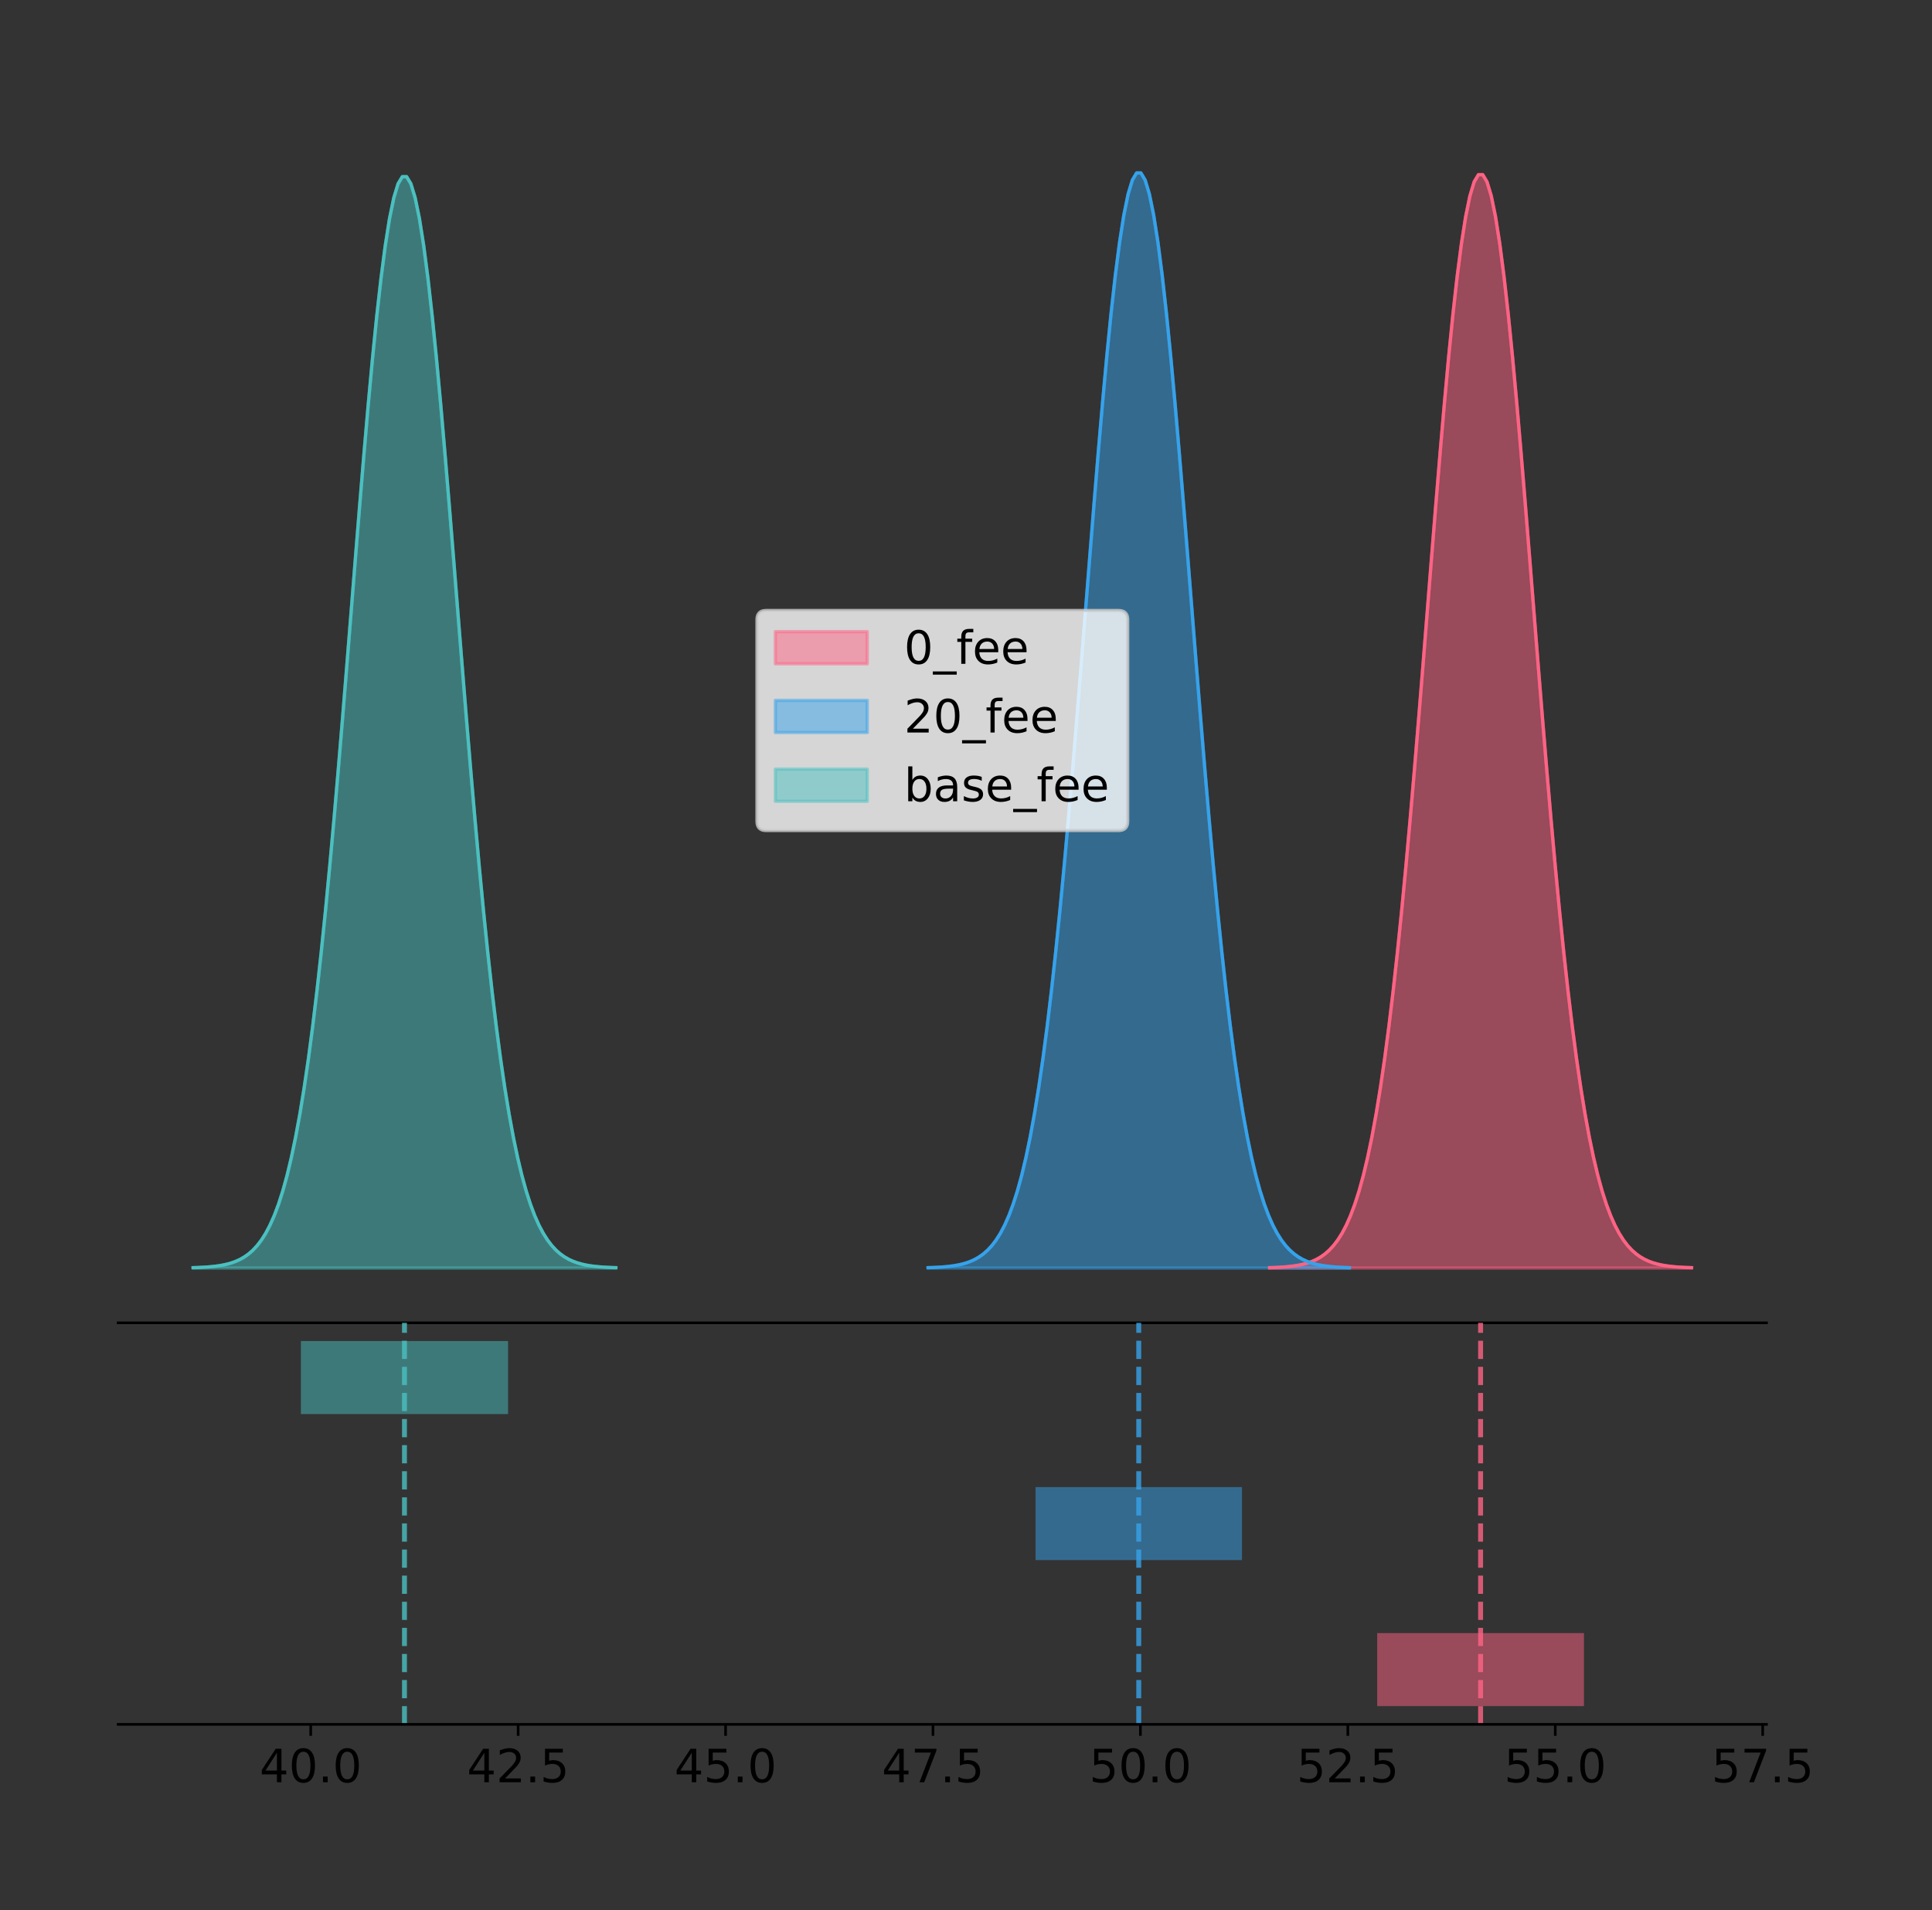 <?xml version="1.0" encoding="utf-8" standalone="no"?>
<!DOCTYPE svg PUBLIC "-//W3C//DTD SVG 1.1//EN"
  "http://www.w3.org/Graphics/SVG/1.1/DTD/svg11.dtd">
<!-- Created with matplotlib (https://matplotlib.org/) -->
<svg height="581.789pt" version="1.1" viewBox="0 0 588.618 581.789" width="588.618pt" xmlns="http://www.w3.org/2000/svg" xmlns:xlink="http://www.w3.org/1999/xlink">
 <rect x="0" y="0" width="588.618" height="581.789" fill="#333333" stroke="none"/>
 <defs>
  <style type="text/css">
*{stroke-linecap:butt;stroke-linejoin:round;}
  </style>
 </defs>
 <g id="figure_1">
  <g id="patch_1">
   <path d="M 0 581.789 
L 588.618 581.789 
L 588.618 0 
L 0 0 
z
" style="fill:none;"/>
  </g>
  <g id="axes_1">
   <g id="patch_2">
    <path d="M 36 402.93 
L 538.2 402.93 
L 538.2 36 
L 36 36 
z
" style="fill:none;"/>
   </g>
   <g id="PolyCollection_1">
    <defs>
     <path d="M 386.801 -195.538 
L 386.801 -195.65 
L 388.1 -195.692 
L 389.398 -195.749 
L 390.697 -195.824 
L 391.996 -195.925 
L 393.294 -196.057 
L 394.593 -196.229 
L 395.892 -196.454 
L 397.191 -196.742 
L 398.489 -197.112 
L 399.788 -197.582 
L 401.087 -198.175 
L 402.385 -198.918 
L 403.684 -199.841 
L 404.983 -200.981 
L 406.282 -202.379 
L 407.58 -204.08 
L 408.879 -206.134 
L 410.178 -208.596 
L 411.476 -211.526 
L 412.775 -214.986 
L 414.074 -219.041 
L 415.372 -223.756 
L 416.671 -229.197 
L 417.97 -235.425 
L 419.269 -242.498 
L 420.567 -250.465 
L 421.866 -259.367 
L 423.165 -269.228 
L 424.463 -280.058 
L 425.762 -291.85 
L 427.061 -304.572 
L 428.36 -318.171 
L 429.658 -332.569 
L 430.957 -347.66 
L 432.256 -363.315 
L 433.554 -379.376 
L 434.853 -395.663 
L 436.152 -411.976 
L 437.45 -428.094 
L 438.749 -443.787 
L 440.048 -458.813 
L 441.347 -472.932 
L 442.645 -485.906 
L 443.944 -497.509 
L 445.243 -507.531 
L 446.541 -515.787 
L 447.84 -522.123 
L 449.139 -526.416 
L 450.437 -528.583 
L 451.736 -528.583 
L 453.035 -526.416 
L 454.334 -522.123 
L 455.632 -515.787 
L 456.931 -507.531 
L 458.23 -497.509 
L 459.528 -485.906 
L 460.827 -472.932 
L 462.126 -458.813 
L 463.425 -443.787 
L 464.723 -428.094 
L 466.022 -411.976 
L 467.321 -395.663 
L 468.619 -379.376 
L 469.918 -363.315 
L 471.217 -347.66 
L 472.515 -332.569 
L 473.814 -318.171 
L 475.113 -304.572 
L 476.412 -291.85 
L 477.71 -280.058 
L 479.009 -269.228 
L 480.308 -259.367 
L 481.606 -250.465 
L 482.905 -242.498 
L 484.204 -235.425 
L 485.503 -229.197 
L 486.801 -223.756 
L 488.1 -219.041 
L 489.399 -214.986 
L 490.697 -211.526 
L 491.996 -208.596 
L 493.295 -206.134 
L 494.593 -204.08 
L 495.892 -202.379 
L 497.191 -200.981 
L 498.49 -199.841 
L 499.788 -198.918 
L 501.087 -198.175 
L 502.386 -197.582 
L 503.684 -197.112 
L 504.983 -196.742 
L 506.282 -196.454 
L 507.58 -196.229 
L 508.879 -196.057 
L 510.178 -195.925 
L 511.477 -195.824 
L 512.775 -195.749 
L 514.074 -195.692 
L 515.373 -195.65 
L 515.373 -195.538 
L 515.373 -195.538 
L 514.074 -195.538 
L 512.775 -195.538 
L 511.477 -195.538 
L 510.178 -195.538 
L 508.879 -195.538 
L 507.58 -195.538 
L 506.282 -195.538 
L 504.983 -195.538 
L 503.684 -195.538 
L 502.386 -195.538 
L 501.087 -195.538 
L 499.788 -195.538 
L 498.49 -195.538 
L 497.191 -195.538 
L 495.892 -195.538 
L 494.593 -195.538 
L 493.295 -195.538 
L 491.996 -195.538 
L 490.697 -195.538 
L 489.399 -195.538 
L 488.1 -195.538 
L 486.801 -195.538 
L 485.503 -195.538 
L 484.204 -195.538 
L 482.905 -195.538 
L 481.606 -195.538 
L 480.308 -195.538 
L 479.009 -195.538 
L 477.71 -195.538 
L 476.412 -195.538 
L 475.113 -195.538 
L 473.814 -195.538 
L 472.515 -195.538 
L 471.217 -195.538 
L 469.918 -195.538 
L 468.619 -195.538 
L 467.321 -195.538 
L 466.022 -195.538 
L 464.723 -195.538 
L 463.425 -195.538 
L 462.126 -195.538 
L 460.827 -195.538 
L 459.528 -195.538 
L 458.23 -195.538 
L 456.931 -195.538 
L 455.632 -195.538 
L 454.334 -195.538 
L 453.035 -195.538 
L 451.736 -195.538 
L 450.437 -195.538 
L 449.139 -195.538 
L 447.84 -195.538 
L 446.541 -195.538 
L 445.243 -195.538 
L 443.944 -195.538 
L 442.645 -195.538 
L 441.347 -195.538 
L 440.048 -195.538 
L 438.749 -195.538 
L 437.45 -195.538 
L 436.152 -195.538 
L 434.853 -195.538 
L 433.554 -195.538 
L 432.256 -195.538 
L 430.957 -195.538 
L 429.658 -195.538 
L 428.36 -195.538 
L 427.061 -195.538 
L 425.762 -195.538 
L 424.463 -195.538 
L 423.165 -195.538 
L 421.866 -195.538 
L 420.567 -195.538 
L 419.269 -195.538 
L 417.97 -195.538 
L 416.671 -195.538 
L 415.372 -195.538 
L 414.074 -195.538 
L 412.775 -195.538 
L 411.476 -195.538 
L 410.178 -195.538 
L 408.879 -195.538 
L 407.58 -195.538 
L 406.282 -195.538 
L 404.983 -195.538 
L 403.684 -195.538 
L 402.385 -195.538 
L 401.087 -195.538 
L 399.788 -195.538 
L 398.489 -195.538 
L 397.191 -195.538 
L 395.892 -195.538 
L 394.593 -195.538 
L 393.294 -195.538 
L 391.996 -195.538 
L 390.697 -195.538 
L 389.398 -195.538 
L 388.1 -195.538 
L 386.801 -195.538 
z
" id="m381cc9d743" style="stroke:#ff6384;stroke-opacity:0.5;"/>
    </defs>
    <g clip-path="url(#p822aed47be)">
     <use style="fill:#ff6384;fill-opacity:0.5;stroke:#ff6384;stroke-opacity:0.5;" x="0" xlink:href="#m381cc9d743" y="581.789"/>
    </g>
   </g>
   <g id="PolyCollection_2">
    <defs>
     <path d="M 282.757 -195.538 
L 282.757 -195.65 
L 284.054 -195.692 
L 285.351 -195.749 
L 286.647 -195.825 
L 287.944 -195.925 
L 289.24 -196.058 
L 290.537 -196.23 
L 291.834 -196.455 
L 293.13 -196.744 
L 294.427 -197.115 
L 295.724 -197.585 
L 297.02 -198.179 
L 298.317 -198.923 
L 299.614 -199.848 
L 300.91 -200.99 
L 302.207 -202.39 
L 303.504 -204.093 
L 304.8 -206.151 
L 306.097 -208.617 
L 307.394 -211.552 
L 308.69 -215.017 
L 309.987 -219.078 
L 311.284 -223.801 
L 312.58 -229.25 
L 313.877 -235.488 
L 315.174 -242.572 
L 316.47 -250.552 
L 317.767 -259.468 
L 319.063 -269.344 
L 320.36 -280.192 
L 321.657 -292.002 
L 322.953 -304.744 
L 324.25 -318.365 
L 325.547 -332.786 
L 326.843 -347.901 
L 328.14 -363.58 
L 329.437 -379.667 
L 330.733 -395.98 
L 332.03 -412.318 
L 333.327 -428.462 
L 334.623 -444.18 
L 335.92 -459.23 
L 337.217 -473.372 
L 338.513 -486.366 
L 339.81 -497.987 
L 341.107 -508.025 
L 342.403 -516.294 
L 343.7 -522.64 
L 344.997 -526.94 
L 346.293 -529.111 
L 347.59 -529.111 
L 348.886 -526.94 
L 350.183 -522.64 
L 351.48 -516.294 
L 352.776 -508.025 
L 354.073 -497.987 
L 355.37 -486.366 
L 356.666 -473.372 
L 357.963 -459.23 
L 359.26 -444.18 
L 360.556 -428.462 
L 361.853 -412.318 
L 363.15 -395.98 
L 364.446 -379.667 
L 365.743 -363.58 
L 367.04 -347.901 
L 368.336 -332.786 
L 369.633 -318.365 
L 370.93 -304.744 
L 372.226 -292.002 
L 373.523 -280.192 
L 374.82 -269.344 
L 376.116 -259.468 
L 377.413 -250.552 
L 378.709 -242.572 
L 380.006 -235.488 
L 381.303 -229.25 
L 382.599 -223.801 
L 383.896 -219.078 
L 385.193 -215.017 
L 386.489 -211.552 
L 387.786 -208.617 
L 389.083 -206.151 
L 390.379 -204.093 
L 391.676 -202.39 
L 392.973 -200.99 
L 394.269 -199.848 
L 395.566 -198.923 
L 396.863 -198.179 
L 398.159 -197.585 
L 399.456 -197.115 
L 400.753 -196.744 
L 402.049 -196.455 
L 403.346 -196.23 
L 404.643 -196.058 
L 405.939 -195.925 
L 407.236 -195.825 
L 408.532 -195.749 
L 409.829 -195.692 
L 411.126 -195.65 
L 411.126 -195.538 
L 411.126 -195.538 
L 409.829 -195.538 
L 408.532 -195.538 
L 407.236 -195.538 
L 405.939 -195.538 
L 404.643 -195.538 
L 403.346 -195.538 
L 402.049 -195.538 
L 400.753 -195.538 
L 399.456 -195.538 
L 398.159 -195.538 
L 396.863 -195.538 
L 395.566 -195.538 
L 394.269 -195.538 
L 392.973 -195.538 
L 391.676 -195.538 
L 390.379 -195.538 
L 389.083 -195.538 
L 387.786 -195.538 
L 386.489 -195.538 
L 385.193 -195.538 
L 383.896 -195.538 
L 382.599 -195.538 
L 381.303 -195.538 
L 380.006 -195.538 
L 378.709 -195.538 
L 377.413 -195.538 
L 376.116 -195.538 
L 374.82 -195.538 
L 373.523 -195.538 
L 372.226 -195.538 
L 370.93 -195.538 
L 369.633 -195.538 
L 368.336 -195.538 
L 367.04 -195.538 
L 365.743 -195.538 
L 364.446 -195.538 
L 363.15 -195.538 
L 361.853 -195.538 
L 360.556 -195.538 
L 359.26 -195.538 
L 357.963 -195.538 
L 356.666 -195.538 
L 355.37 -195.538 
L 354.073 -195.538 
L 352.776 -195.538 
L 351.48 -195.538 
L 350.183 -195.538 
L 348.886 -195.538 
L 347.59 -195.538 
L 346.293 -195.538 
L 344.997 -195.538 
L 343.7 -195.538 
L 342.403 -195.538 
L 341.107 -195.538 
L 339.81 -195.538 
L 338.513 -195.538 
L 337.217 -195.538 
L 335.92 -195.538 
L 334.623 -195.538 
L 333.327 -195.538 
L 332.03 -195.538 
L 330.733 -195.538 
L 329.437 -195.538 
L 328.14 -195.538 
L 326.843 -195.538 
L 325.547 -195.538 
L 324.25 -195.538 
L 322.953 -195.538 
L 321.657 -195.538 
L 320.36 -195.538 
L 319.063 -195.538 
L 317.767 -195.538 
L 316.47 -195.538 
L 315.174 -195.538 
L 313.877 -195.538 
L 312.58 -195.538 
L 311.284 -195.538 
L 309.987 -195.538 
L 308.69 -195.538 
L 307.394 -195.538 
L 306.097 -195.538 
L 304.8 -195.538 
L 303.504 -195.538 
L 302.207 -195.538 
L 300.91 -195.538 
L 299.614 -195.538 
L 298.317 -195.538 
L 297.02 -195.538 
L 295.724 -195.538 
L 294.427 -195.538 
L 293.13 -195.538 
L 291.834 -195.538 
L 290.537 -195.538 
L 289.24 -195.538 
L 287.944 -195.538 
L 286.647 -195.538 
L 285.351 -195.538 
L 284.054 -195.538 
L 282.757 -195.538 
z
" id="mab0cd95186" style="stroke:#36a2eb;stroke-opacity:0.5;"/>
    </defs>
    <g clip-path="url(#p822aed47be)">
     <use style="fill:#36a2eb;fill-opacity:0.5;stroke:#36a2eb;stroke-opacity:0.5;" x="0" xlink:href="#mab0cd95186" y="581.789"/>
    </g>
   </g>
   <g id="PolyCollection_3">
    <defs>
     <path d="M 58.827 -195.538 
L 58.827 -195.65 
L 60.128 -195.692 
L 61.429 -195.748 
L 62.731 -195.824 
L 64.032 -195.924 
L 65.333 -196.056 
L 66.634 -196.228 
L 67.935 -196.452 
L 69.236 -196.74 
L 70.537 -197.109 
L 71.838 -197.578 
L 73.139 -198.17 
L 74.44 -198.911 
L 75.741 -199.833 
L 77.043 -200.971 
L 78.344 -202.367 
L 79.645 -204.064 
L 80.946 -206.114 
L 82.247 -208.572 
L 83.548 -211.497 
L 84.849 -214.951 
L 86.15 -218.998 
L 87.451 -223.704 
L 88.752 -229.135 
L 90.053 -235.352 
L 91.355 -242.412 
L 92.656 -250.365 
L 93.957 -259.25 
L 95.258 -269.092 
L 96.559 -279.903 
L 97.86 -291.673 
L 99.161 -304.372 
L 100.462 -317.946 
L 101.763 -332.318 
L 103.064 -347.381 
L 104.365 -363.007 
L 105.667 -379.039 
L 106.968 -395.296 
L 108.269 -411.579 
L 109.57 -427.668 
L 110.871 -443.332 
L 112.172 -458.331 
L 113.473 -472.424 
L 114.774 -485.374 
L 116.075 -496.955 
L 117.376 -506.959 
L 118.677 -515.2 
L 119.979 -521.524 
L 121.28 -525.809 
L 122.581 -527.973 
L 123.882 -527.973 
L 125.183 -525.809 
L 126.484 -521.524 
L 127.785 -515.2 
L 129.086 -506.959 
L 130.387 -496.955 
L 131.688 -485.374 
L 132.989 -472.424 
L 134.291 -458.331 
L 135.592 -443.332 
L 136.893 -427.668 
L 138.194 -411.579 
L 139.495 -395.296 
L 140.796 -379.039 
L 142.097 -363.007 
L 143.398 -347.381 
L 144.699 -332.318 
L 146 -317.946 
L 147.301 -304.372 
L 148.603 -291.673 
L 149.904 -279.903 
L 151.205 -269.092 
L 152.506 -259.25 
L 153.807 -250.365 
L 155.108 -242.412 
L 156.409 -235.352 
L 157.71 -229.135 
L 159.011 -223.704 
L 160.312 -218.998 
L 161.613 -214.951 
L 162.914 -211.497 
L 164.216 -208.572 
L 165.517 -206.114 
L 166.818 -204.064 
L 168.119 -202.367 
L 169.42 -200.971 
L 170.721 -199.833 
L 172.022 -198.911 
L 173.323 -198.17 
L 174.624 -197.578 
L 175.925 -197.109 
L 177.226 -196.74 
L 178.528 -196.452 
L 179.829 -196.228 
L 181.13 -196.056 
L 182.431 -195.924 
L 183.732 -195.824 
L 185.033 -195.748 
L 186.334 -195.692 
L 187.635 -195.65 
L 187.635 -195.538 
L 187.635 -195.538 
L 186.334 -195.538 
L 185.033 -195.538 
L 183.732 -195.538 
L 182.431 -195.538 
L 181.13 -195.538 
L 179.829 -195.538 
L 178.528 -195.538 
L 177.226 -195.538 
L 175.925 -195.538 
L 174.624 -195.538 
L 173.323 -195.538 
L 172.022 -195.538 
L 170.721 -195.538 
L 169.42 -195.538 
L 168.119 -195.538 
L 166.818 -195.538 
L 165.517 -195.538 
L 164.216 -195.538 
L 162.914 -195.538 
L 161.613 -195.538 
L 160.312 -195.538 
L 159.011 -195.538 
L 157.71 -195.538 
L 156.409 -195.538 
L 155.108 -195.538 
L 153.807 -195.538 
L 152.506 -195.538 
L 151.205 -195.538 
L 149.904 -195.538 
L 148.603 -195.538 
L 147.301 -195.538 
L 146 -195.538 
L 144.699 -195.538 
L 143.398 -195.538 
L 142.097 -195.538 
L 140.796 -195.538 
L 139.495 -195.538 
L 138.194 -195.538 
L 136.893 -195.538 
L 135.592 -195.538 
L 134.291 -195.538 
L 132.989 -195.538 
L 131.688 -195.538 
L 130.387 -195.538 
L 129.086 -195.538 
L 127.785 -195.538 
L 126.484 -195.538 
L 125.183 -195.538 
L 123.882 -195.538 
L 122.581 -195.538 
L 121.28 -195.538 
L 119.979 -195.538 
L 118.677 -195.538 
L 117.376 -195.538 
L 116.075 -195.538 
L 114.774 -195.538 
L 113.473 -195.538 
L 112.172 -195.538 
L 110.871 -195.538 
L 109.57 -195.538 
L 108.269 -195.538 
L 106.968 -195.538 
L 105.667 -195.538 
L 104.365 -195.538 
L 103.064 -195.538 
L 101.763 -195.538 
L 100.462 -195.538 
L 99.161 -195.538 
L 97.86 -195.538 
L 96.559 -195.538 
L 95.258 -195.538 
L 93.957 -195.538 
L 92.656 -195.538 
L 91.355 -195.538 
L 90.053 -195.538 
L 88.752 -195.538 
L 87.451 -195.538 
L 86.15 -195.538 
L 84.849 -195.538 
L 83.548 -195.538 
L 82.247 -195.538 
L 80.946 -195.538 
L 79.645 -195.538 
L 78.344 -195.538 
L 77.043 -195.538 
L 75.741 -195.538 
L 74.44 -195.538 
L 73.139 -195.538 
L 71.838 -195.538 
L 70.537 -195.538 
L 69.236 -195.538 
L 67.935 -195.538 
L 66.634 -195.538 
L 65.333 -195.538 
L 64.032 -195.538 
L 62.731 -195.538 
L 61.429 -195.538 
L 60.128 -195.538 
L 58.827 -195.538 
z
" id="m501f0b7f71" style="stroke:#4bc0c0;stroke-opacity:0.5;"/>
    </defs>
    <g clip-path="url(#p822aed47be)">
     <use style="fill:#4bc0c0;fill-opacity:0.5;stroke:#4bc0c0;stroke-opacity:0.5;" x="0" xlink:href="#m501f0b7f71" y="581.789"/>
    </g>
   </g>
   <g id="line2d_1">
    <path clip-path="url(#p822aed47be)" d="M 386.801 386.14 
L 388.1 386.097 
L 389.398 386.041 
L 390.697 385.965 
L 391.996 385.865 
L 393.294 385.733 
L 394.593 385.56 
L 395.892 385.336 
L 397.191 385.047 
L 398.489 384.677 
L 399.788 384.207 
L 401.087 383.615 
L 402.385 382.872 
L 403.684 381.948 
L 404.983 380.808 
L 406.282 379.41 
L 407.58 377.709 
L 408.879 375.655 
L 410.178 373.193 
L 411.476 370.263 
L 412.775 366.803 
L 414.074 362.749 
L 415.372 358.033 
L 416.671 352.593 
L 417.97 346.365 
L 419.269 339.291 
L 420.567 331.324 
L 421.866 322.423 
L 423.165 312.562 
L 424.463 301.731 
L 425.762 289.94 
L 427.061 277.218 
L 428.36 263.618 
L 429.658 249.22 
L 430.957 234.129 
L 432.256 218.475 
L 433.554 202.414 
L 434.853 186.126 
L 436.152 169.814 
L 437.45 153.695 
L 438.749 138.003 
L 440.048 122.976 
L 441.347 108.857 
L 442.645 95.883 
L 443.944 84.281 
L 445.243 74.259 
L 446.541 66.002 
L 447.84 59.667 
L 449.139 55.374 
L 450.437 53.206 
L 451.736 53.206 
L 453.035 55.374 
L 454.334 59.667 
L 455.632 66.002 
L 456.931 74.259 
L 458.23 84.281 
L 459.528 95.883 
L 460.827 108.857 
L 462.126 122.976 
L 463.425 138.003 
L 464.723 153.695 
L 466.022 169.814 
L 467.321 186.126 
L 468.619 202.414 
L 469.918 218.475 
L 471.217 234.129 
L 472.515 249.22 
L 473.814 263.618 
L 475.113 277.218 
L 476.412 289.94 
L 477.71 301.731 
L 479.009 312.562 
L 480.308 322.423 
L 481.606 331.324 
L 482.905 339.291 
L 484.204 346.365 
L 485.503 352.593 
L 486.801 358.033 
L 488.1 362.749 
L 489.399 366.803 
L 490.697 370.263 
L 491.996 373.193 
L 493.295 375.655 
L 494.593 377.709 
L 495.892 379.41 
L 497.191 380.808 
L 498.49 381.948 
L 499.788 382.872 
L 501.087 383.615 
L 502.386 384.207 
L 503.684 384.677 
L 504.983 385.047 
L 506.282 385.336 
L 507.58 385.56 
L 508.879 385.733 
L 510.178 385.865 
L 511.477 385.965 
L 512.775 386.041 
L 514.074 386.097 
L 515.373 386.14 
" style="fill:none;stroke:#ff6384;stroke-linecap:square;"/>
   </g>
   <g id="line2d_2">
    <path clip-path="url(#p822aed47be)" d="M 282.757 386.139 
L 284.054 386.097 
L 285.351 386.04 
L 286.647 385.965 
L 287.944 385.864 
L 289.24 385.732 
L 290.537 385.559 
L 291.834 385.334 
L 293.13 385.045 
L 294.427 384.675 
L 295.724 384.204 
L 297.02 383.61 
L 298.317 382.867 
L 299.614 381.941 
L 300.91 380.799 
L 302.207 379.399 
L 303.504 377.696 
L 304.8 375.639 
L 306.097 373.172 
L 307.394 370.238 
L 308.69 366.772 
L 309.987 362.711 
L 311.284 357.989 
L 312.58 352.539 
L 313.877 346.301 
L 315.174 339.217 
L 316.47 331.237 
L 317.767 322.322 
L 319.063 312.445 
L 320.36 301.597 
L 321.657 289.787 
L 322.953 277.045 
L 324.25 263.424 
L 325.547 249.004 
L 326.843 233.888 
L 328.14 218.209 
L 329.437 202.123 
L 330.733 185.809 
L 332.03 169.471 
L 333.327 153.327 
L 334.623 137.61 
L 335.92 122.559 
L 337.217 108.418 
L 338.513 95.423 
L 339.81 83.803 
L 341.107 73.765 
L 342.403 65.495 
L 343.7 59.15 
L 344.997 54.85 
L 346.293 52.679 
L 347.59 52.679 
L 348.886 54.85 
L 350.183 59.15 
L 351.48 65.495 
L 352.776 73.765 
L 354.073 83.803 
L 355.37 95.423 
L 356.666 108.418 
L 357.963 122.559 
L 359.26 137.61 
L 360.556 153.327 
L 361.853 169.471 
L 363.15 185.809 
L 364.446 202.123 
L 365.743 218.209 
L 367.04 233.888 
L 368.336 249.004 
L 369.633 263.424 
L 370.93 277.045 
L 372.226 289.787 
L 373.523 301.597 
L 374.82 312.445 
L 376.116 322.322 
L 377.413 331.237 
L 378.709 339.217 
L 380.006 346.301 
L 381.303 352.539 
L 382.599 357.989 
L 383.896 362.711 
L 385.193 366.772 
L 386.489 370.238 
L 387.786 373.172 
L 389.083 375.639 
L 390.379 377.696 
L 391.676 379.399 
L 392.973 380.799 
L 394.269 381.941 
L 395.566 382.867 
L 396.863 383.61 
L 398.159 384.204 
L 399.456 384.675 
L 400.753 385.045 
L 402.049 385.334 
L 403.346 385.559 
L 404.643 385.732 
L 405.939 385.864 
L 407.236 385.965 
L 408.532 386.04 
L 409.829 386.097 
L 411.126 386.139 
" style="fill:none;stroke:#36a2eb;stroke-linecap:square;"/>
   </g>
   <g id="line2d_3">
    <path clip-path="url(#p822aed47be)" d="M 58.827 386.14 
L 60.128 386.098 
L 61.429 386.041 
L 62.731 385.966 
L 64.032 385.865 
L 65.333 385.734 
L 66.634 385.561 
L 67.935 385.338 
L 69.236 385.049 
L 70.537 384.68 
L 71.838 384.211 
L 73.139 383.619 
L 74.44 382.878 
L 75.741 381.956 
L 77.043 380.818 
L 78.344 379.423 
L 79.645 377.725 
L 80.946 375.675 
L 82.247 373.217 
L 83.548 370.292 
L 84.849 366.839 
L 86.15 362.792 
L 87.451 358.085 
L 88.752 352.654 
L 90.053 346.438 
L 91.355 339.378 
L 92.656 331.425 
L 93.957 322.54 
L 95.258 312.697 
L 96.559 301.886 
L 97.86 290.116 
L 99.161 277.417 
L 100.462 263.843 
L 101.763 249.472 
L 103.064 234.408 
L 104.365 218.782 
L 105.667 202.751 
L 106.968 186.493 
L 108.269 170.211 
L 109.57 154.122 
L 110.871 138.458 
L 112.172 123.459 
L 113.473 109.366 
L 114.774 96.415 
L 116.075 84.834 
L 117.376 74.831 
L 118.677 66.589 
L 119.979 60.266 
L 121.28 55.98 
L 122.581 53.817 
L 123.882 53.817 
L 125.183 55.98 
L 126.484 60.266 
L 127.785 66.589 
L 129.086 74.831 
L 130.387 84.834 
L 131.688 96.415 
L 132.989 109.366 
L 134.291 123.459 
L 135.592 138.458 
L 136.893 154.122 
L 138.194 170.211 
L 139.495 186.493 
L 140.796 202.751 
L 142.097 218.782 
L 143.398 234.408 
L 144.699 249.472 
L 146 263.843 
L 147.301 277.417 
L 148.603 290.116 
L 149.904 301.886 
L 151.205 312.697 
L 152.506 322.54 
L 153.807 331.425 
L 155.108 339.378 
L 156.409 346.438 
L 157.71 352.654 
L 159.011 358.085 
L 160.312 362.792 
L 161.613 366.839 
L 162.914 370.292 
L 164.216 373.217 
L 165.517 375.675 
L 166.818 377.725 
L 168.119 379.423 
L 169.42 380.818 
L 170.721 381.956 
L 172.022 382.878 
L 173.323 383.619 
L 174.624 384.211 
L 175.925 384.68 
L 177.226 385.049 
L 178.528 385.338 
L 179.829 385.561 
L 181.13 385.734 
L 182.431 385.865 
L 183.732 385.966 
L 185.033 386.041 
L 186.334 386.098 
L 187.635 386.14 
" style="fill:none;stroke:#4bc0c0;stroke-linecap:square;"/>
   </g>
   <g id="patch_3">
    <path d="M 36 402.93 
L 538.2 402.93 
" style="fill:none;stroke:#000000;stroke-linecap:square;stroke-linejoin:miter;stroke-width:0.8;"/>
   </g>
   <g id="legend_1">
    <g id="patch_4">
     <path d="M 233.434 252.973 
L 340.766 252.973 
Q 343.566 252.973 343.566 250.173 
L 343.566 188.757 
Q 343.566 185.957 340.766 185.957 
L 233.434 185.957 
Q 230.634 185.957 230.634 188.757 
L 230.634 250.173 
Q 230.634 252.973 233.434 252.973 
z
" style="fill:#ffffff;opacity:0.8;stroke:#cccccc;stroke-linejoin:miter;"/>
    </g>
    <g id="patch_5">
     <path d="M 236.234 202.195 
L 264.234 202.195 
L 264.234 192.395 
L 236.234 192.395 
z
" style="fill:#ff6384;opacity:0.5;stroke:#ff6384;stroke-linejoin:miter;"/>
    </g>
    <g id="text_1">
     <!-- 0_fee -->
     <defs>
      <path d="M 31.781 66.406 
Q 24.172 66.406 20.328 58.906 
Q 16.5 51.422 16.5 36.375 
Q 16.5 21.391 20.328 13.891 
Q 24.172 6.391 31.781 6.391 
Q 39.453 6.391 43.281 13.891 
Q 47.125 21.391 47.125 36.375 
Q 47.125 51.422 43.281 58.906 
Q 39.453 66.406 31.781 66.406 
z
M 31.781 74.219 
Q 44.047 74.219 50.516 64.516 
Q 56.984 54.828 56.984 36.375 
Q 56.984 17.969 50.516 8.266 
Q 44.047 -1.422 31.781 -1.422 
Q 19.531 -1.422 13.062 8.266 
Q 6.594 17.969 6.594 36.375 
Q 6.594 54.828 13.062 64.516 
Q 19.531 74.219 31.781 74.219 
z
" id="DejaVuSans-48"/>
      <path d="M 50.984 -16.609 
L 50.984 -23.578 
L -0.984 -23.578 
L -0.984 -16.609 
z
" id="DejaVuSans-95"/>
      <path d="M 37.109 75.984 
L 37.109 68.5 
L 28.516 68.5 
Q 23.688 68.5 21.797 66.547 
Q 19.922 64.594 19.922 59.516 
L 19.922 54.688 
L 34.719 54.688 
L 34.719 47.703 
L 19.922 47.703 
L 19.922 0 
L 10.891 0 
L 10.891 47.703 
L 2.297 47.703 
L 2.297 54.688 
L 10.891 54.688 
L 10.891 58.5 
Q 10.891 67.625 15.141 71.797 
Q 19.391 75.984 28.609 75.984 
z
" id="DejaVuSans-102"/>
      <path d="M 56.203 29.594 
L 56.203 25.203 
L 14.891 25.203 
Q 15.484 15.922 20.484 11.062 
Q 25.484 6.203 34.422 6.203 
Q 39.594 6.203 44.453 7.469 
Q 49.312 8.734 54.109 11.281 
L 54.109 2.781 
Q 49.266 0.734 44.188 -0.344 
Q 39.109 -1.422 33.891 -1.422 
Q 20.797 -1.422 13.156 6.188 
Q 5.516 13.812 5.516 26.812 
Q 5.516 40.234 12.766 48.109 
Q 20.016 56 32.328 56 
Q 43.359 56 49.781 48.891 
Q 56.203 41.797 56.203 29.594 
z
M 47.219 32.234 
Q 47.125 39.594 43.094 43.984 
Q 39.062 48.391 32.422 48.391 
Q 24.906 48.391 20.391 44.141 
Q 15.875 39.891 15.188 32.172 
z
" id="DejaVuSans-101"/>
     </defs>
     <g transform="translate(275.434 202.195)scale(0.14 -0.14)">
      <use xlink:href="#DejaVuSans-48"/>
      <use x="63.623" xlink:href="#DejaVuSans-95"/>
      <use x="113.623" xlink:href="#DejaVuSans-102"/>
      <use x="148.828" xlink:href="#DejaVuSans-101"/>
      <use x="210.352" xlink:href="#DejaVuSans-101"/>
     </g>
    </g>
    <g id="patch_6">
     <path d="M 236.234 223.133 
L 264.234 223.133 
L 264.234 213.333 
L 236.234 213.333 
z
" style="fill:#36a2eb;opacity:0.5;stroke:#36a2eb;stroke-linejoin:miter;"/>
    </g>
    <g id="text_2">
     <!-- 20_fee -->
     <defs>
      <path d="M 19.188 8.297 
L 53.609 8.297 
L 53.609 0 
L 7.328 0 
L 7.328 8.297 
Q 12.938 14.109 22.625 23.891 
Q 32.328 33.688 34.812 36.531 
Q 39.547 41.844 41.422 45.531 
Q 43.312 49.219 43.312 52.781 
Q 43.312 58.594 39.234 62.25 
Q 35.156 65.922 28.609 65.922 
Q 23.969 65.922 18.812 64.312 
Q 13.672 62.703 7.812 59.422 
L 7.812 69.391 
Q 13.766 71.781 18.938 73 
Q 24.125 74.219 28.422 74.219 
Q 39.75 74.219 46.484 68.547 
Q 53.219 62.891 53.219 53.422 
Q 53.219 48.922 51.531 44.891 
Q 49.859 40.875 45.406 35.406 
Q 44.188 33.984 37.641 27.219 
Q 31.109 20.453 19.188 8.297 
z
" id="DejaVuSans-50"/>
     </defs>
     <g transform="translate(275.434 223.133)scale(0.14 -0.14)">
      <use xlink:href="#DejaVuSans-50"/>
      <use x="63.623" xlink:href="#DejaVuSans-48"/>
      <use x="127.246" xlink:href="#DejaVuSans-95"/>
      <use x="177.246" xlink:href="#DejaVuSans-102"/>
      <use x="212.451" xlink:href="#DejaVuSans-101"/>
      <use x="273.975" xlink:href="#DejaVuSans-101"/>
     </g>
    </g>
    <g id="patch_7">
     <path d="M 236.234 244.072 
L 264.234 244.072 
L 264.234 234.272 
L 236.234 234.272 
z
" style="fill:#4bc0c0;opacity:0.5;stroke:#4bc0c0;stroke-linejoin:miter;"/>
    </g>
    <g id="text_3">
     <!-- base_fee -->
     <defs>
      <path d="M 48.688 27.297 
Q 48.688 37.203 44.609 42.844 
Q 40.531 48.484 33.406 48.484 
Q 26.266 48.484 22.188 42.844 
Q 18.109 37.203 18.109 27.297 
Q 18.109 17.391 22.188 11.75 
Q 26.266 6.109 33.406 6.109 
Q 40.531 6.109 44.609 11.75 
Q 48.688 17.391 48.688 27.297 
z
M 18.109 46.391 
Q 20.953 51.266 25.266 53.625 
Q 29.594 56 35.594 56 
Q 45.562 56 51.781 48.094 
Q 58.016 40.188 58.016 27.297 
Q 58.016 14.406 51.781 6.484 
Q 45.562 -1.422 35.594 -1.422 
Q 29.594 -1.422 25.266 0.953 
Q 20.953 3.328 18.109 8.203 
L 18.109 0 
L 9.078 0 
L 9.078 75.984 
L 18.109 75.984 
z
" id="DejaVuSans-98"/>
      <path d="M 34.281 27.484 
Q 23.391 27.484 19.188 25 
Q 14.984 22.516 14.984 16.5 
Q 14.984 11.719 18.141 8.906 
Q 21.297 6.109 26.703 6.109 
Q 34.188 6.109 38.703 11.406 
Q 43.219 16.703 43.219 25.484 
L 43.219 27.484 
z
M 52.203 31.203 
L 52.203 0 
L 43.219 0 
L 43.219 8.297 
Q 40.141 3.328 35.547 0.953 
Q 30.953 -1.422 24.312 -1.422 
Q 15.922 -1.422 10.953 3.297 
Q 6 8.016 6 15.922 
Q 6 25.141 12.172 29.828 
Q 18.359 34.516 30.609 34.516 
L 43.219 34.516 
L 43.219 35.406 
Q 43.219 41.609 39.141 45 
Q 35.062 48.391 27.688 48.391 
Q 23 48.391 18.547 47.266 
Q 14.109 46.141 10.016 43.891 
L 10.016 52.203 
Q 14.938 54.109 19.578 55.047 
Q 24.219 56 28.609 56 
Q 40.484 56 46.344 49.844 
Q 52.203 43.703 52.203 31.203 
z
" id="DejaVuSans-97"/>
      <path d="M 44.281 53.078 
L 44.281 44.578 
Q 40.484 46.531 36.375 47.5 
Q 32.281 48.484 27.875 48.484 
Q 21.188 48.484 17.844 46.438 
Q 14.5 44.391 14.5 40.281 
Q 14.5 37.156 16.891 35.375 
Q 19.281 33.594 26.516 31.984 
L 29.594 31.297 
Q 39.156 29.25 43.188 25.516 
Q 47.219 21.781 47.219 15.094 
Q 47.219 7.469 41.188 3.016 
Q 35.156 -1.422 24.609 -1.422 
Q 20.219 -1.422 15.453 -0.562 
Q 10.688 0.297 5.422 2 
L 5.422 11.281 
Q 10.406 8.688 15.234 7.391 
Q 20.062 6.109 24.812 6.109 
Q 31.156 6.109 34.562 8.281 
Q 37.984 10.453 37.984 14.406 
Q 37.984 18.062 35.516 20.016 
Q 33.062 21.969 24.703 23.781 
L 21.578 24.516 
Q 13.234 26.266 9.516 29.906 
Q 5.812 33.547 5.812 39.891 
Q 5.812 47.609 11.281 51.797 
Q 16.75 56 26.812 56 
Q 31.781 56 36.172 55.266 
Q 40.578 54.547 44.281 53.078 
z
" id="DejaVuSans-115"/>
     </defs>
     <g transform="translate(275.434 244.072)scale(0.14 -0.14)">
      <use xlink:href="#DejaVuSans-98"/>
      <use x="63.477" xlink:href="#DejaVuSans-97"/>
      <use x="124.756" xlink:href="#DejaVuSans-115"/>
      <use x="176.855" xlink:href="#DejaVuSans-101"/>
      <use x="238.379" xlink:href="#DejaVuSans-95"/>
      <use x="288.379" xlink:href="#DejaVuSans-102"/>
      <use x="323.584" xlink:href="#DejaVuSans-101"/>
      <use x="385.107" xlink:href="#DejaVuSans-101"/>
     </g>
    </g>
   </g>
  </g>
  <g id="axes_2">
   <g id="patch_8">
    <path d="M 36 525.24 
L 538.2 525.24 
L 538.2 402.93 
L 36 402.93 
z
" style="fill:none;"/>
   </g>
   <g id="patch_9">
    <path clip-path="url(#p318cf802b8)" d="M 419.587 519.68 
L 482.587 519.68 
L 482.587 497.442 
L 419.587 497.442 
z
" style="fill:#ff6384;opacity:0.5;"/>
   </g>
   <g id="patch_10">
    <path clip-path="url(#p318cf802b8)" d="M 315.491 475.204 
L 378.392 475.204 
L 378.392 452.966 
L 315.491 452.966 
z
" style="fill:#36a2eb;opacity:0.5;"/>
   </g>
   <g id="patch_11">
    <path clip-path="url(#p318cf802b8)" d="M 91.673 430.728 
L 154.789 430.728 
L 154.789 408.49 
L 91.673 408.49 
z
" style="fill:#4bc0c0;opacity:0.5;"/>
   </g>
   <g id="matplotlib.axis_1">
    <g id="xtick_1">
     <g id="line2d_4">
      <defs>
       <path d="M 0 0 
L 0 3.5 
" id="mb166347251" style="stroke:#000000;stroke-width:0.8;"/>
      </defs>
      <g>
       <use style="stroke:#000000;stroke-width:0.8;" x="94.667" xlink:href="#mb166347251" y="525.24"/>
      </g>
     </g>
     <g id="text_4">
      <!-- 40.0 -->
      <defs>
       <path d="M 37.797 64.312 
L 12.891 25.391 
L 37.797 25.391 
z
M 35.203 72.906 
L 47.609 72.906 
L 47.609 25.391 
L 58.016 25.391 
L 58.016 17.188 
L 47.609 17.188 
L 47.609 0 
L 37.797 0 
L 37.797 17.188 
L 4.891 17.188 
L 4.891 26.703 
z
" id="DejaVuSans-52"/>
       <path d="M 10.688 12.406 
L 21 12.406 
L 21 0 
L 10.688 0 
z
" id="DejaVuSans-46"/>
      </defs>
      <g transform="translate(79.081 542.878)scale(0.14 -0.14)">
       <use xlink:href="#DejaVuSans-52"/>
       <use x="63.623" xlink:href="#DejaVuSans-48"/>
       <use x="127.246" xlink:href="#DejaVuSans-46"/>
       <use x="159.033" xlink:href="#DejaVuSans-48"/>
      </g>
     </g>
    </g>
    <g id="xtick_2">
     <g id="line2d_5">
      <g>
       <use style="stroke:#000000;stroke-width:0.8;" x="157.862" xlink:href="#mb166347251" y="525.24"/>
      </g>
     </g>
     <g id="text_5">
      <!-- 42.5 -->
      <defs>
       <path d="M 10.797 72.906 
L 49.516 72.906 
L 49.516 64.594 
L 19.828 64.594 
L 19.828 46.734 
Q 21.969 47.469 24.109 47.828 
Q 26.266 48.188 28.422 48.188 
Q 40.625 48.188 47.75 41.5 
Q 54.891 34.812 54.891 23.391 
Q 54.891 11.625 47.562 5.094 
Q 40.234 -1.422 26.906 -1.422 
Q 22.312 -1.422 17.547 -0.641 
Q 12.797 0.141 7.719 1.703 
L 7.719 11.625 
Q 12.109 9.234 16.797 8.062 
Q 21.484 6.891 26.703 6.891 
Q 35.156 6.891 40.078 11.328 
Q 45.016 15.766 45.016 23.391 
Q 45.016 31 40.078 35.438 
Q 35.156 39.891 26.703 39.891 
Q 22.75 39.891 18.812 39.016 
Q 14.891 38.141 10.797 36.281 
z
" id="DejaVuSans-53"/>
      </defs>
      <g transform="translate(142.276 542.878)scale(0.14 -0.14)">
       <use xlink:href="#DejaVuSans-52"/>
       <use x="63.623" xlink:href="#DejaVuSans-50"/>
       <use x="127.246" xlink:href="#DejaVuSans-46"/>
       <use x="159.033" xlink:href="#DejaVuSans-53"/>
      </g>
     </g>
    </g>
    <g id="xtick_3">
     <g id="line2d_6">
      <g>
       <use style="stroke:#000000;stroke-width:0.8;" x="221.057" xlink:href="#mb166347251" y="525.24"/>
      </g>
     </g>
     <g id="text_6">
      <!-- 45.0 -->
      <g transform="translate(205.471 542.878)scale(0.14 -0.14)">
       <use xlink:href="#DejaVuSans-52"/>
       <use x="63.623" xlink:href="#DejaVuSans-53"/>
       <use x="127.246" xlink:href="#DejaVuSans-46"/>
       <use x="159.033" xlink:href="#DejaVuSans-48"/>
      </g>
     </g>
    </g>
    <g id="xtick_4">
     <g id="line2d_7">
      <g>
       <use style="stroke:#000000;stroke-width:0.8;" x="284.252" xlink:href="#mb166347251" y="525.24"/>
      </g>
     </g>
     <g id="text_7">
      <!-- 47.5 -->
      <defs>
       <path d="M 8.203 72.906 
L 55.078 72.906 
L 55.078 68.703 
L 28.609 0 
L 18.312 0 
L 43.219 64.594 
L 8.203 64.594 
z
" id="DejaVuSans-55"/>
      </defs>
      <g transform="translate(268.666 542.878)scale(0.14 -0.14)">
       <use xlink:href="#DejaVuSans-52"/>
       <use x="63.623" xlink:href="#DejaVuSans-55"/>
       <use x="127.246" xlink:href="#DejaVuSans-46"/>
       <use x="159.033" xlink:href="#DejaVuSans-53"/>
      </g>
     </g>
    </g>
    <g id="xtick_5">
     <g id="line2d_8">
      <g>
       <use style="stroke:#000000;stroke-width:0.8;" x="347.447" xlink:href="#mb166347251" y="525.24"/>
      </g>
     </g>
     <g id="text_8">
      <!-- 50.0 -->
      <g transform="translate(331.861 542.878)scale(0.14 -0.14)">
       <use xlink:href="#DejaVuSans-53"/>
       <use x="63.623" xlink:href="#DejaVuSans-48"/>
       <use x="127.246" xlink:href="#DejaVuSans-46"/>
       <use x="159.033" xlink:href="#DejaVuSans-48"/>
      </g>
     </g>
    </g>
    <g id="xtick_6">
     <g id="line2d_9">
      <g>
       <use style="stroke:#000000;stroke-width:0.8;" x="410.642" xlink:href="#mb166347251" y="525.24"/>
      </g>
     </g>
     <g id="text_9">
      <!-- 52.5 -->
      <g transform="translate(395.056 542.878)scale(0.14 -0.14)">
       <use xlink:href="#DejaVuSans-53"/>
       <use x="63.623" xlink:href="#DejaVuSans-50"/>
       <use x="127.246" xlink:href="#DejaVuSans-46"/>
       <use x="159.033" xlink:href="#DejaVuSans-53"/>
      </g>
     </g>
    </g>
    <g id="xtick_7">
     <g id="line2d_10">
      <g>
       <use style="stroke:#000000;stroke-width:0.8;" x="473.837" xlink:href="#mb166347251" y="525.24"/>
      </g>
     </g>
     <g id="text_10">
      <!-- 55.0 -->
      <g transform="translate(458.251 542.878)scale(0.14 -0.14)">
       <use xlink:href="#DejaVuSans-53"/>
       <use x="63.623" xlink:href="#DejaVuSans-53"/>
       <use x="127.246" xlink:href="#DejaVuSans-46"/>
       <use x="159.033" xlink:href="#DejaVuSans-48"/>
      </g>
     </g>
    </g>
    <g id="xtick_8">
     <g id="line2d_11">
      <g>
       <use style="stroke:#000000;stroke-width:0.8;" x="537.032" xlink:href="#mb166347251" y="525.24"/>
      </g>
     </g>
     <g id="text_11">
      <!-- 57.5 -->
      <g transform="translate(521.446 542.878)scale(0.14 -0.14)">
       <use xlink:href="#DejaVuSans-53"/>
       <use x="63.623" xlink:href="#DejaVuSans-55"/>
       <use x="127.246" xlink:href="#DejaVuSans-46"/>
       <use x="159.033" xlink:href="#DejaVuSans-53"/>
      </g>
     </g>
    </g>
   </g>
   <g id="line2d_12">
    <path clip-path="url(#p318cf802b8)" d="M 451.087 525.24 
L 451.087 402.93 
" style="fill:none;stroke:#ff6384;stroke-dasharray:5.55,2.4;stroke-dashoffset:0;stroke-opacity:0.8;stroke-width:1.5;"/>
   </g>
   <g id="line2d_13">
    <path clip-path="url(#p318cf802b8)" d="M 346.942 525.24 
L 346.942 402.93 
" style="fill:none;stroke:#36a2eb;stroke-dasharray:5.55,2.4;stroke-dashoffset:0;stroke-opacity:0.8;stroke-width:1.5;"/>
   </g>
   <g id="line2d_14">
    <path clip-path="url(#p318cf802b8)" d="M 123.231 525.24 
L 123.231 402.93 
" style="fill:none;stroke:#4bc0c0;stroke-dasharray:5.55,2.4;stroke-dashoffset:0;stroke-opacity:0.8;stroke-width:1.5;"/>
   </g>
   <g id="patch_12">
    <path d="M 36 525.24 
L 538.2 525.24 
" style="fill:none;stroke:#000000;stroke-linecap:square;stroke-linejoin:miter;stroke-width:0.8;"/>
   </g>
  </g>
 </g>
 <defs>
  <clipPath id="p822aed47be">
   <rect height="366.93" width="502.2" x="36" y="36"/>
  </clipPath>
  <clipPath id="p318cf802b8">
   <rect height="122.31" width="502.2" x="36" y="402.93"/>
  </clipPath>
 </defs>
</svg>
